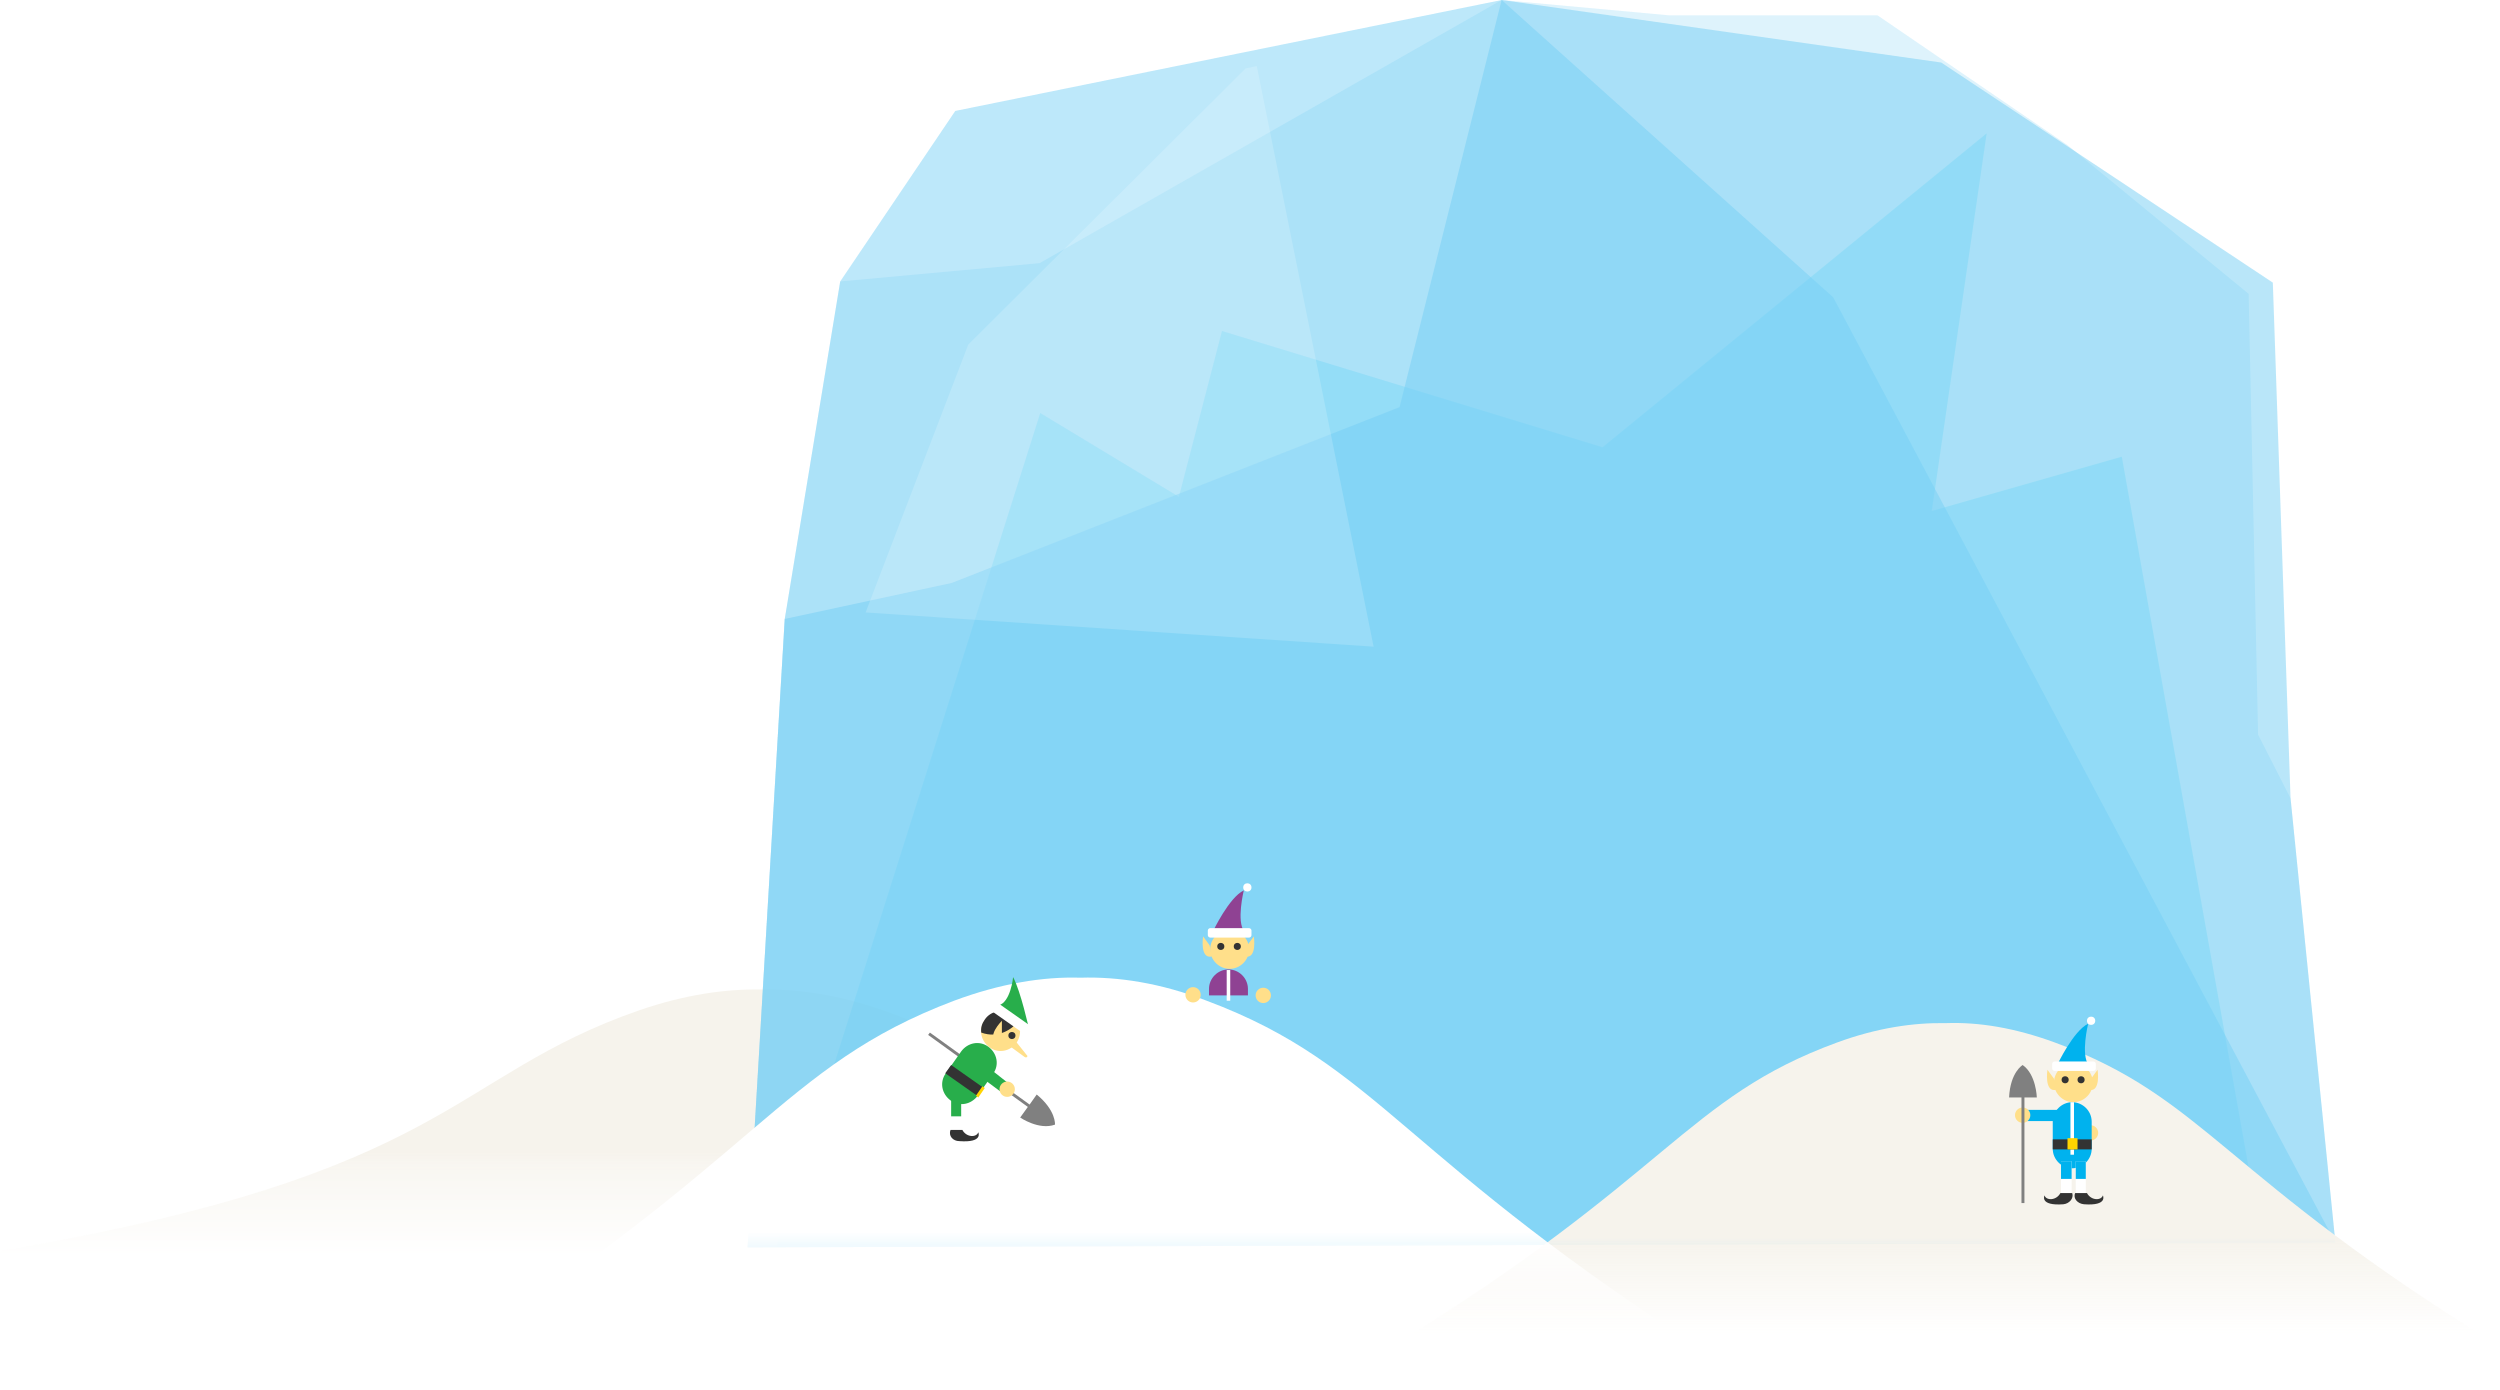<svg id="slice" xmlns="http://www.w3.org/2000/svg" viewBox="-93 279.4 423.7 235.6"><style>.st0{fill:url(#XMLID_2_)}.st1{opacity:.48}.st2{fill:#75cef4}.st2,.st3{opacity:.5;enable-background:new}.st3{fill:#00bff0}.st4{opacity:.48;fill:#75cef4}.st4,.st5{enable-background:new}.st5{opacity:.17;fill:#FFF}.st6{fill:url(#SVGID_1_)}.st7{fill:#ffdf8a}.st8{fill:#00b2ee}.st9{fill:#FFF}.st10{fill:#333}.st11{fill:#ffd400}.st12{fill:gray}.st13{fill:url(#SVGID_2_)}.st14{fill:#8f4293}.st15{fill:#28ae4b}</style><linearGradient id="XMLID_2_" gradientUnits="userSpaceOnUse" x1="36" y1="329.248" x2="36" y2="297.973" gradientTransform="matrix(1 0 0 -1 0 796.8)"><stop offset=".224" stop-color="#f6f3ec"/><stop offset=".328" stop-color="#f6f3ec" stop-opacity=".672"/><stop offset=".793" stop-color="#f6f3ec" stop-opacity="0"/></linearGradient><path id="XMLID_42_" class="st0" d="M164.3 491.3c-75.8-13-75.5-29.5-107.7-40.7-7.5-2.6-14.4-3.6-20.6-3.5-6.2-.1-13 .9-20.6 3.5-32.3 11.2-31.9 27.8-107.7 40.7-9.2 1.6 74.9 22.4 107.7 22.4 7.2 0 14.2-.7 20.6-1.9 6.4 1.3 13.3 1.9 20.6 1.9 32.8 0 116.9-20.9 107.7-22.4z"/><g id="XMLID_26_"><g id="XMLID_29_"><g id="XMLID_34_" class="st1"><path id="XMLID_41_" class="st2" d="M302.8 490l-7.6-75.3-5.5-10.8-1.6-74.7-30.7-25.2-32.2-22h-35.3l-28.4-2.6L83.2 324l-33.8 3.1-9.4 57.2-6.3 106.5 269.1-.8z"/><path id="XMLID_39_" class="st3" d="M290.3 489.6l-23.7-132.8-32.2 9.2 9.3-64-65.1 53.2-64.5-19.7-7.3 28.1-23.5-14.2-44.7 141.3 251.7-1.1z"/></g><path id="XMLID_31_" class="st2" d="M302.8 490l-7.6-75.3-3-87.4L236 290l-74.5-10.6-17.3 69-75.9 29.8-28.3 6.1-6.3 106.5 269.1-.8z"/><path id="XMLID_30_" class="st4" d="M302.8 490l-85.1-160.2-56.2-50.4-92.6 18.8-19.5 28.9-9.4 57.2-6.3 106.5 269.1-.8z"/></g><path id="XMLID_28_" class="st5" d="M53.7 383.2l17.4-45.4 47-46.8 1.9-.4 19.8 98.4-86.1-5.8z"/></g><linearGradient id="SVGID_1_" gradientUnits="userSpaceOnUse" x1="236.8" y1="334.812" x2="236.8" y2="291.259" gradientTransform="matrix(1 0 0 -1 0 796.8)"><stop offset=".073" stop-color="#f6f3ec"/><stop offset=".624" stop-color="#f6f3ec"/><stop offset="1" stop-color="#f6f3ec" stop-opacity="0"/></linearGradient><path class="st6" d="M330.7 507.6c-47-28.8-49.8-42.1-75.4-51.5-6.8-2.5-12.9-3.5-18.5-3.3-5.5-.1-11.7.8-18.5 3.3-25.6 9.4-28.4 22.7-75.4 51.5h187.8z"/><circle class="st7" cx="261.3" cy="471.4" r="1.3"/><path class="st8" d="M255.7 459.8s2.7-5.7 5.2-6.9c0 0-1.3 5.3.1 7l-5.3-.1z"/><path class="st7" d="M261.7 462.9c0 1.8-1.5 3.3-3.3 3.3s-3.3-1.5-3.3-3.3 1.5-3.3 3.3-3.3 3.3 1.5 3.3 3.3z"/><path class="st9" d="M262.2 460.5c0 .2-.2.4-.4.4h-6.6c-.2 0-.4-.2-.4-.4v-.8c0-.2.2-.4.4-.4h6.6c.2 0 .4.2.4.4v.8z"/><circle class="st10" cx="257" cy="462.4" r=".6"/><circle class="st10" cx="259.7" cy="462.4" r=".6"/><path class="st8" d="M249.7 467.5h6.6v1.9h-6.6v-1.9z"/><path class="st8" d="M261.5 474.1c0 1.8-1.5 3.3-3.3 3.3s-3.3-1.5-3.3-3.3v-4.6c0-1.8 1.5-3.3 3.3-3.3s3.3 1.5 3.3 3.3v4.6z"/><path class="st9" d="M256.3 476.2v5.7h1.8v-5.7"/><path class="st8" d="M256.3 476.2v3h1.8v-3"/><path class="st10" d="M258.2 481.6h-2c-.7 1.3-2.4 1.3-2.7.4 0 0-.9 1.8 3.2 1.5 1-.1 1.8-1 1.5-1.9z"/><path class="st9" d="M260.5 476.2v5.7h-1.7v-5.7"/><path class="st8" d="M260.5 476.2v3h-1.7v-3"/><path class="st10" d="M258.7 481.6h2c.7 1.3 2.4 1.3 2.7.4 0 0 .9 1.8-3.2 1.5-1.1-.1-1.9-1-1.5-1.9z"/><path class="st9" d="M257.9 466.2h.6v8.9h-.6v-8.9z"/><path class="st10" d="M254.9 472.5h6.6v1.7h-6.6v-1.7z"/><path class="st11" d="M257.4 472.3h1.7v1.9h-1.7v-1.9z"/><circle class="st9" cx="261.4" cy="452.4" r=".7"/><path class="st7" d="M255.1 462.2l-1.1-1.5s-.6 3.9 1.5 3.4l-.4-1.9zm6.3 0l1.1-1.5s.6 3.9-1.5 3.4l.4-1.9z"/><circle class="st7" cx="249.8" cy="468.4" r="1.3"/><path class="st12" d="M252.2 465.4s-.1-3.9-2.4-5.5c0 0-2.1 1.2-2.3 5.5h2.1v17.9h.5v-17.9h2.1z"/><linearGradient id="SVGID_2_" gradientUnits="userSpaceOnUse" x1="90.134" y1="340.971" x2="90.134" y2="289.134" gradientTransform="matrix(1 0 0 -1 0 796.8)"><stop offset=".073" stop-color="#FFF"/><stop offset=".624" stop-color="#FFF"/><stop offset="1" stop-color="#FFF" stop-opacity="0"/></linearGradient><path class="st13" d="M198.8 510.2c-54.4-34.3-57.7-50.1-87.3-61.2-7.8-3-15-4.1-21.4-3.9-6.4-.2-13.6 1-21.4 3.9-29.6 11.2-32.9 27-87.3 61.2h217.4z"/><circle class="st7" cx="109.2" cy="448" r="1.3"/><circle class="st7" cx="121.1" cy="448.1" r="1.3"/><path class="st14" d="M112.6 437.2s2.7-5.7 5.2-6.9c0 0-1.3 5.3.1 7l-5.3-.1z"/><path class="st7" d="M118.7 440.3c0 1.8-1.5 3.3-3.3 3.3s-3.3-1.5-3.3-3.3 1.5-3.3 3.3-3.3 3.3 1.5 3.3 3.3z"/><path class="st9" d="M119.1 437.9c0 .2-.2.4-.4.4h-6.6c-.2 0-.4-.2-.4-.4v-.8c0-.2.2-.4.4-.4h6.6c.2 0 .4.2.4.4v.8z"/><circle class="st10" cx="113.9" cy="439.8" r=".6"/><circle class="st10" cx="116.7" cy="439.8" r=".6"/><path class="st14" d="M111.9 448.1V447c0-1.8 1.5-3.3 3.3-3.3s3.3 1.5 3.3 3.3v1.1"/><path class="st9" d="M114.9 443.8h.6v5.2h-.6v-5.2z"/><circle class="st9" cx="118.4" cy="429.8" r=".7"/><path class="st7" d="M112 439.6l-1.1-1.5s-.6 3.9 1.5 3.4l-.4-1.9zm6.4 0l1.1-1.5s.6 3.9-1.5 3.4l.4-1.9z"/><path class="st12" d="M79.9 468.8s3.2 2.2 5.9 1.2c0 0 .2-2.4-3.1-5.1l-1.2 1.7-16.9-12.2-.3.4L81.2 467l-1.3 1.8z"/><path class="st15" d="M81.4 453.8s-1.4-6.4-2.7-8.8c0 0-.4 4.3-2.5 4.8l5.2 4z"/><path class="st7" d="M79.3 456.1c-1.1 1.5-3.1 1.9-4.6.8s-1.9-3.1-.8-4.6c1.1-1.5 3.1-1.9 4.6-.8 1.5 1 1.8 3.1.8 4.6z"/><path class="st10" d="M79.5 452.6c-.2-.5-.6-.9-1-1.2-1.5-1.1-3.6-.7-4.6.8-.5.7-.7 1.4-.6 2.2 3 1.1 5.3-.7 6.2-1.8z"/><path class="st7" d="M76.8 455.4v-3s-2.8 2.8-.7 3.6l.7-.6z"/><path class="st9" d="M81 454.4c-.1.2-.4.2-.6.1l-5.4-3.8c-.2-.1-.2-.4-.1-.6l.5-.7c.1-.2.4-.2.6-.1l5.4 3.8c.2.1.2.4.1.6l-.5.7z"/><circle class="st10" cx="78.5" cy="454.9" r=".6"/><path class="st15" d="M72.7 465.1c-1.1 1.5-3.1 1.9-4.6.8s-1.9-3.1-.8-4.6l2.6-3.7c1.1-1.5 3.1-1.9 4.6-.8 1.5 1.1 1.9 3.1.8 4.6l-2.6 3.7z"/><path class="st9" d="M69.9 467.2v4.1h-1.7v-4.1"/><path class="st15" d="M68.6 464.9c1.2 0 1.3.6 1.3 1.2v2.5h-1.7v-2.8l.4-.9z"/><path class="st10" d="M68.1 470.9h2c.7 1.3 2.4 1.3 2.7.4 0 0 .9 1.8-3.2 1.5-1.1 0-1.9-.9-1.5-1.9zm.1-11l5.4 3.8-1 1.4-5.4-3.8 1-1.4z"/><path class="st11" d="M73.5 463.5l.4.3-1.1 1.6-.4-.3 1.1-1.6z"/><path class="st7" d="M79 455.7l2 2.5c.3.2 0 .6-.4.3l-3-2.2 1.4-.6z"/><path class="st15" d="M77.9 463l-3.8-3-.9 1.9 3.9 2.9.8-1.8z"/><circle class="st7" cx="77.7" cy="464" r="1.3"/></svg>